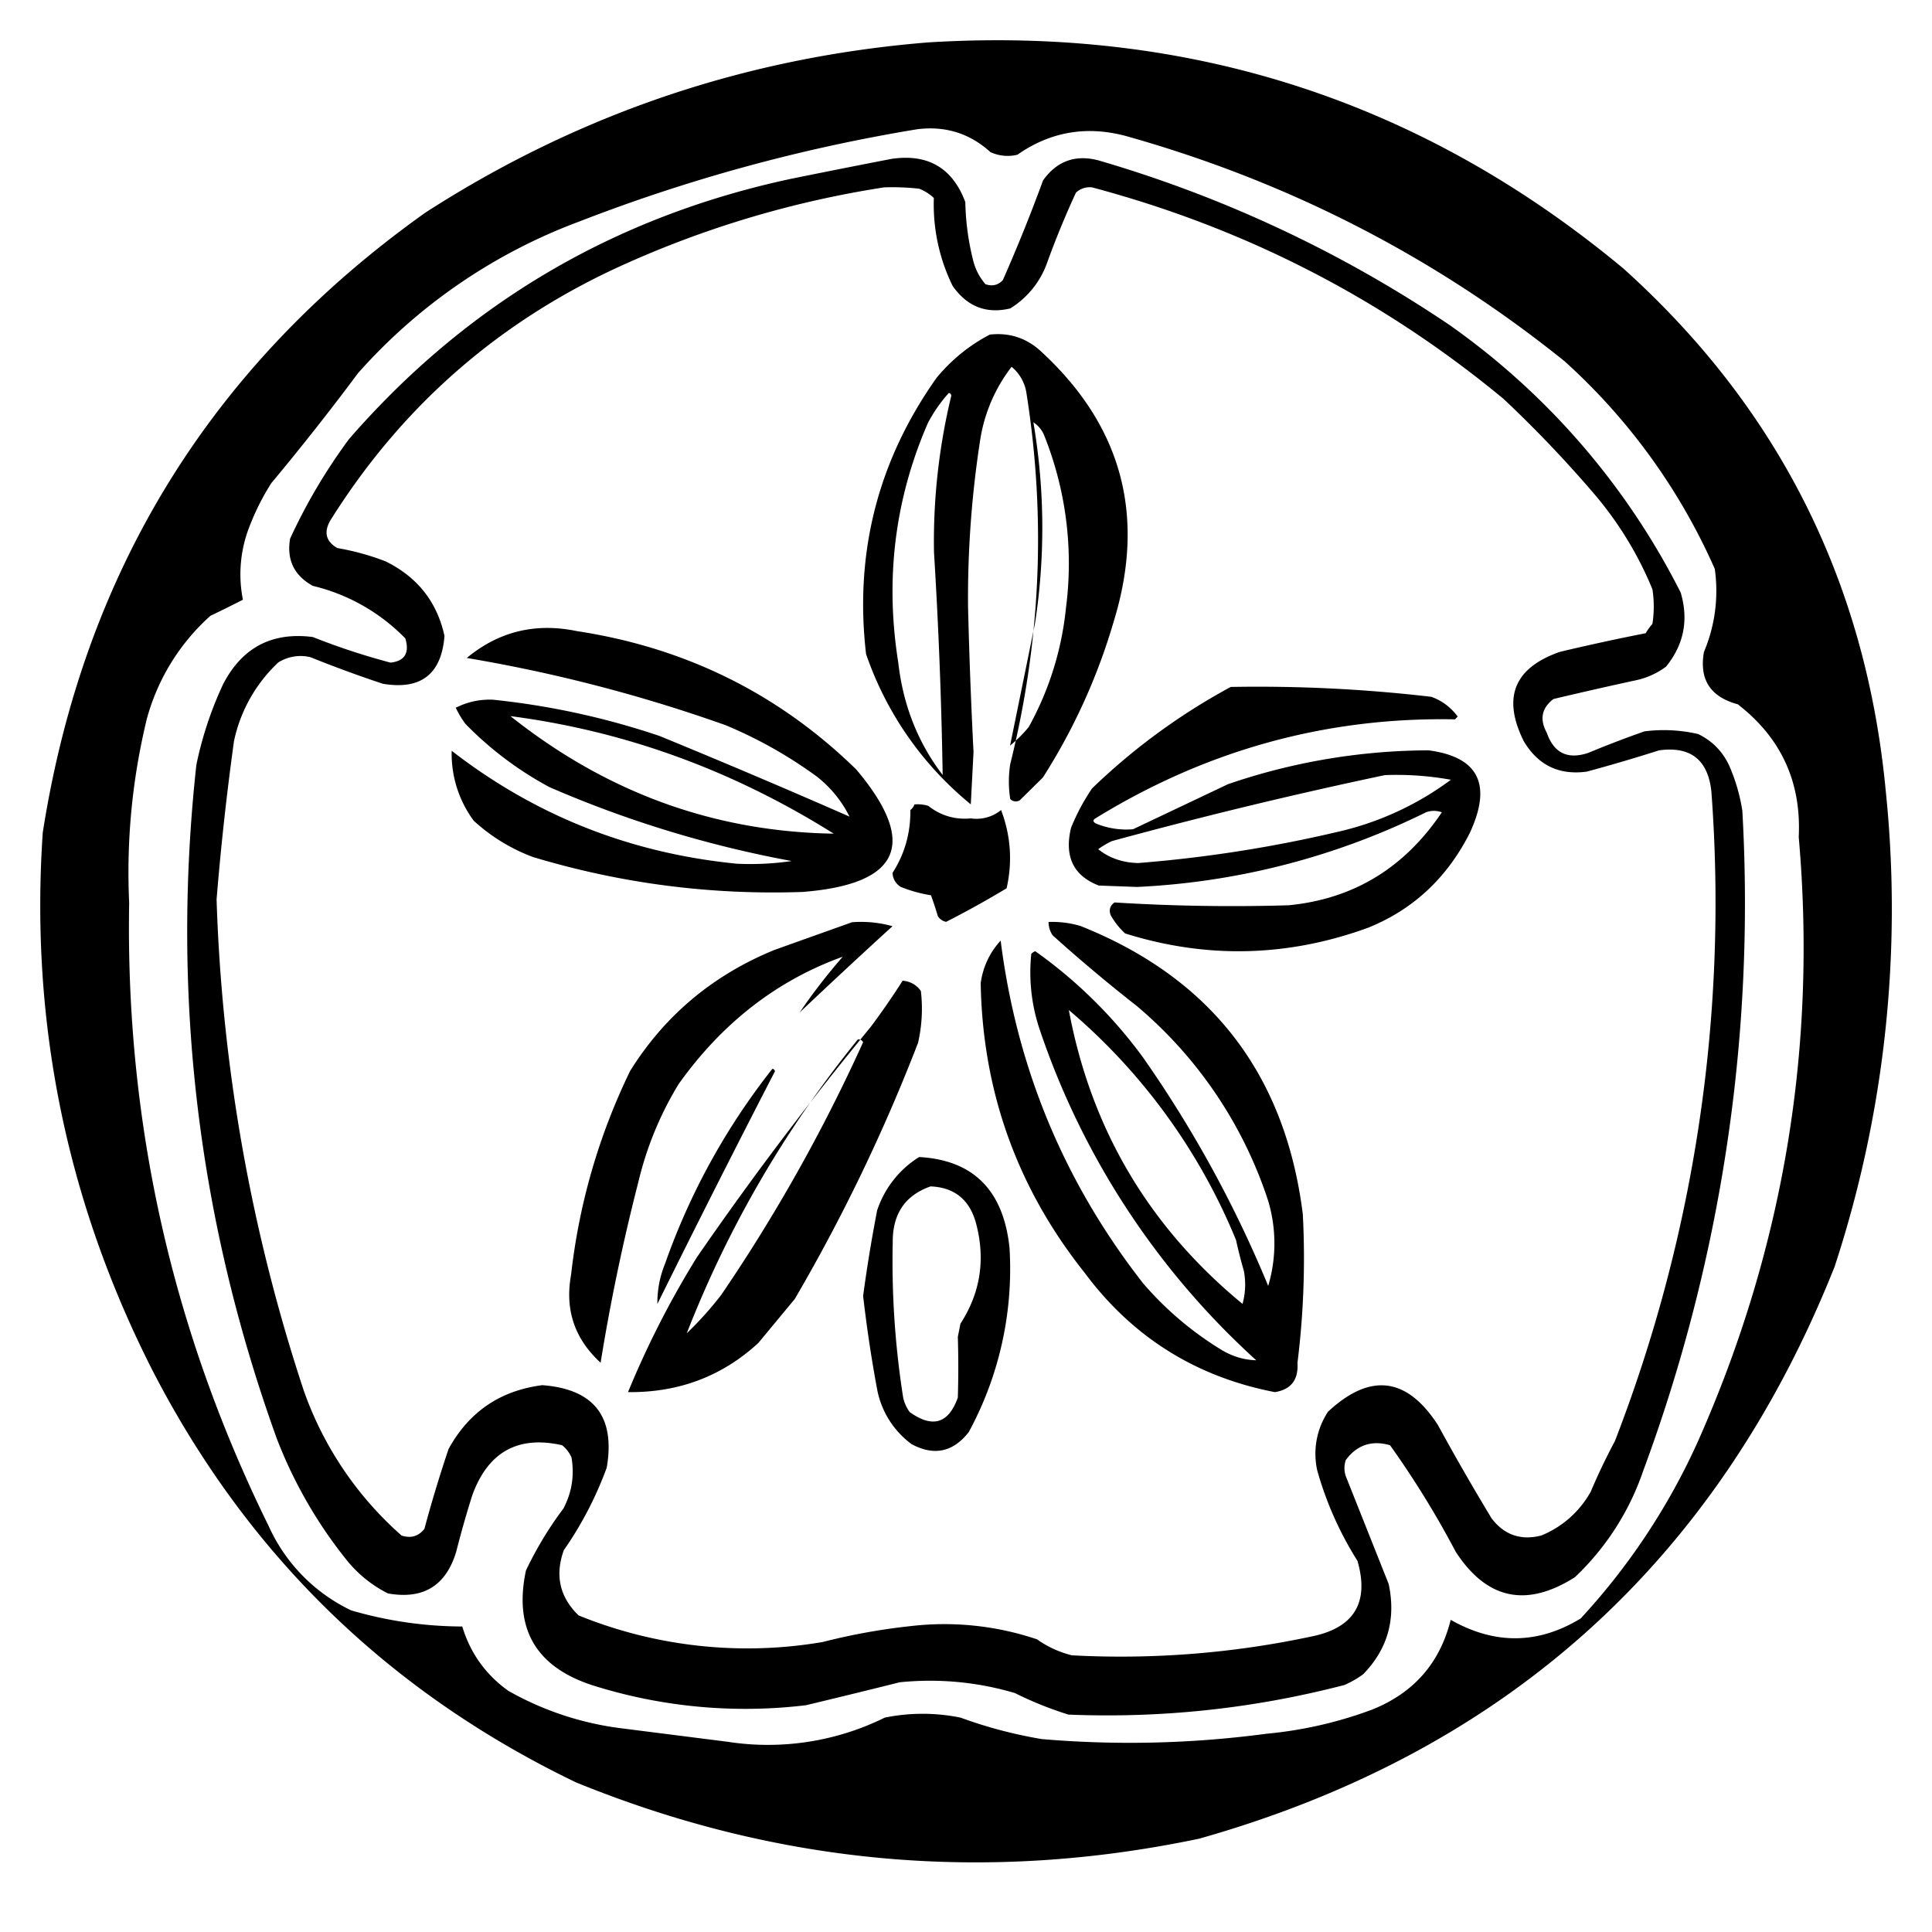 <svg xmlns="http://www.w3.org/2000/svg" width="48" height="48" viewBox="0 0 48 48" fill="currentColor"><path d="M40.34 6.678q5.706 5.136 6.493 12.79l.015.155a28.5 28.5 0 0 1-1.268 11.848q-4.373 10.983-15.785 14.21-7.959 1.671-15.484-1.398-6.97-3.356-10.513-10.217-3.214-6.312-2.736-13.378 1.521-9.726 9.51-15.408 5.707-3.676 12.482-4.226 9.8-.607 17.287 5.624M22.788 3.211a42 42 0 0 0-8.41 2.298 13.75 13.75 0 0 0-5.484 3.763q-1.038 1.395-2.153 2.731a6 6 0 0 0-.538 1.066 3.24 3.24 0 0 0-.168 1.831q-.391.2-.808.4a5.3 5.3 0 0 0-1.58 2.564q-.545 2.25-.438 4.563-.143 8.16 3.465 15.485a4.26 4.26 0 0 0 2.052 2.098q1.35.394 2.759.4.299.992 1.144 1.598a7.6 7.6 0 0 0 2.825.933l2.624.333a6.55 6.55 0 0 0 3.903-.6 4.7 4.7 0 0 1 1.884 0q.984.36 2.018.533 2.8.238 5.585-.133a10.2 10.2 0 0 0 2.624-.6q1.551-.623 1.95-2.23 1.642.933 3.23-.034a16.4 16.4 0 0 0 2.927-4.43q3.175-7.17 2.49-14.985.101-2.046-1.514-3.297-1.022-.275-.841-1.299a3.9 3.9 0 0 0 .269-2.065 15.2 15.2 0 0 0-3.734-5.161q-4.842-3.895-10.9-5.595-1.468-.39-2.691.466a1.02 1.02 0 0 1-.673-.066q-.767-.698-1.817-.567m1.195 1.807q.015.75.2 1.473.085.32.3.569.252.09.432-.1.54-1.224.999-2.477.511-.718 1.364-.502a31.2 31.2 0 0 1 8.72 4.083 18.1 18.1 0 0 1 5.759 6.66q.3 1.02-.366 1.84-.33.244-.732.334-1.035.224-2.064.469-.44.337-.166.836.263.76 1.031.502.691-.287 1.398-.535a3.8 3.8 0 0 1 1.332.067q.516.25.765.77.242.546.333 1.137a40.6 40.6 0 0 1-2.463 16.398 6.54 6.54 0 0 1-1.698 2.644q-1.808 1.146-2.962-.636a23 23 0 0 0-1.63-2.644q-.682-.195-1.099.368a.62.62 0 0 0 0 .402l1.065 2.677q.279 1.306-.632 2.242-.217.16-.466.268-3.373.877-6.857.736a9 9 0 0 1-1.331-.535 7.4 7.4 0 0 0-2.863-.268q-1.163.291-2.33.57a12.6 12.6 0 0 1-5.325-.503q-2.088-.693-1.63-2.844.39-.82.931-1.54.315-.6.2-1.271a.8.8 0 0 0-.233-.302q-1.642-.37-2.23 1.239-.22.695-.4 1.405-.383 1.273-1.697 1.038a3.1 3.1 0 0 1-1.032-.837 11.3 11.3 0 0 1-1.73-3.012Q3.94 27.6 4.878 19.007a9 9 0 0 1 .665-2.008q.708-1.368 2.23-1.172a17 17 0 0 0 1.93.636q.53-.06.367-.602a4.75 4.75 0 0 0-2.297-1.305q-.698-.385-.566-1.172a14 14 0 0 1 1.465-2.476q4.386-5.043 10.95-6.459 1.277-.26 2.53-.502 1.354-.198 1.83 1.071m-2.014-.363a25 25 0 0 0-6.395 1.885q-4.66 2.074-7.36 6.381-.263.443.166.695.615.105 1.199.33 1.188.585 1.465 1.852-.111 1.428-1.532 1.19a31 31 0 0 1-1.798-.66 1.04 1.04 0 0 0-.8.131 3.74 3.74 0 0 0-1.099 1.951 70 70 0 0 0-.433 3.935 43.2 43.2 0 0 0 2.165 12.201 8.6 8.6 0 0 0 2.431 3.604q.346.113.567-.165.269-1 .6-1.984.76-1.386 2.33-1.587 1.926.147 1.6 2.05a9 9 0 0 1-1.066 2.05q-.337.938.366 1.62a11.13 11.13 0 0 0 6.062.662 15.5 15.5 0 0 1 2.081-.384l.117-.013a7.2 7.2 0 0 1 3.131.33q.395.28.866.397a22.7 22.7 0 0 0 5.93-.463q1.615-.316 1.165-1.884a8.5 8.5 0 0 1-1-2.249 1.9 1.9 0 0 1 .267-1.455q1.57-1.463 2.732.33a60 60 0 0 0 1.332 2.316q.47.62 1.232.43a2.47 2.47 0 0 0 1.233-1.092q.271-.64.6-1.256a37.04 37.04 0 0 0 2.397-16.136q-.126-1.185-1.299-1.025a42 42 0 0 1-1.798.529q-1.035.14-1.566-.76-.806-1.622.9-2.216a55 55 0 0 1 2.131-.463q.072-.124.167-.232a2.8 2.8 0 0 0 0-.86 8.8 8.8 0 0 0-1.4-2.314 30 30 0 0 0-2.297-2.414q-4.51-3.735-10.226-5.257a.5.5 0 0 0-.4.132q-.405.877-.732 1.786a2.2 2.2 0 0 1-.9 1.09q-.892.212-1.432-.561a4.6 4.6 0 0 1-.466-2.183 1.1 1.1 0 0 0-.367-.231 6 6 0 0 0-.866-.033m.868 24.091q2.021.114 2.245 2.256a8.5 8.5 0 0 1-1.012 4.577q-.586.75-1.423.299a2.2 2.2 0 0 1-.854-1.36 34 34 0 0 1-.348-2.322q.144-1.068.348-2.123a2.48 2.48 0 0 1 1.044-1.327m.282.73q-.942.332-.938 1.377a21.7 21.7 0 0 0 .259 3.869q.044.198.162.36.852.61 1.196-.36a25 25 0 0 0 0-1.508l.065-.328q.744-1.147.388-2.492-.24-.883-1.132-.918m3.727-6.47q4.87 1.943 5.523 7.16a21 21 0 0 1-.133 3.695q.041.63-.562.726-2.947-.57-4.729-2.97-2.508-3.154-2.579-7.193.087-.608.496-1.055.6 4.752 3.538 8.513a8.2 8.2 0 0 0 1.821 1.576l.064.04q.444.286.926.297a19.5 19.5 0 0 1-5.39-8.249 4.45 4.45 0 0 1-.198-1.847.24.24 0 0 1 .099-.066 11.7 11.7 0 0 1 2.678 2.64 29.5 29.5 0 0 1 3.109 5.675 3.7 3.7 0 0 0 0-2.112 10.65 10.65 0 0 0-3.274-4.85 39 39 0 0 1-2.083-1.75.6.6 0 0 1-.1-.33q.405-.015.794.1m-4.418 1.36a.59.59 0 0 1 .452.256q.075.647-.07 1.286a44 44 0 0 1-3.063 6.365l-.905 1.092q-1.348 1.242-3.238 1.222a23 23 0 0 1 1.706-3.343 84 84 0 0 1 4.317-5.722q.426-.57.8-1.157m-.252-1.354q-1.163 1.06-2.306 2.143.48-.708 1.07-1.385-2.454.886-4.078 3.165a8.4 8.4 0 0 0-1.002 2.44 50 50 0 0 0-.936 4.482q-.968-.885-.735-2.175.3-2.666 1.47-5.077 1.292-2.064 3.576-3l.558-.2 1.38-.492q.514-.037 1.003.099m-.862 2.815a27.3 27.3 0 0 0-4.25 7.3q.465-.447.857-.955a41.7 41.7 0 0 0 3.524-6.276q-.045-.082-.131-.069m-2.123.729q.052.005.064.062a367 367 0 0 0-2.92 5.779q-.007-.517.192-1.005a16.8 16.8 0 0 1 2.664-4.836m7.366-1.46q.826 4.428 4.315 7.3.113-.408.032-.825a12 12 0 0 1-.193-.761 14.9 14.9 0 0 0-4.154-5.715m9.005-7.782q.396.142.656.49l-.066.07q-4.78-.09-8.918 2.45-.13.07 0 .14.449.18.918.14l2.361-1.12a15.5 15.5 0 0 1 4.983-.84q1.868.248 1.017 2.064-.85 1.67-2.525 2.345-3 1.09-6.032.14a1.8 1.8 0 0 1-.36-.455q-.072-.197.097-.315 2.16.135 4.328.07 2.41-.235 3.803-2.31a.57.57 0 0 0-.393 0 18.1 18.1 0 0 1-7.18 1.855l-.951-.035q-.946-.367-.688-1.435.212-.524.524-.98a15.7 15.7 0 0 1 3.443-2.519q2.499-.045 4.983.245m-12.498 2.709q.466.366 1.059.312a.97.97 0 0 0 .751-.208q.36.956.137 1.944-.737.444-1.503.834a.32.32 0 0 1-.205-.14 9 9 0 0 0-.171-.52 3.5 3.5 0 0 1-.751-.208.43.43 0 0 1-.205-.347q.453-.704.444-1.563a.3.3 0 0 0 .102-.139.9.9 0 0 1 .342.035m-8.728-4.341q4.054.618 6.942 3.44 2.313 2.75-1.333 3.04-3.43.119-6.703-.868a4.5 4.5 0 0 1-1.471-.902 2.8 2.8 0 0 1-.547-1.737q3.082 2.39 7 2.797l.08.009q.702.032 1.367-.067a27.7 27.7 0 0 1-6.02-1.837 8.6 8.6 0 0 1-2.085-1.57 2.3 2.3 0 0 1-.24-.401q.433-.22.924-.2 2.12.22 4.138.901 2.434.999 4.72 2.004a2.9 2.9 0 0 0-.821-1.002 11 11 0 0 0-2.258-1.27 38 38 0 0 0-6.43-1.67q1.192-.988 2.737-.667m20.07 3.578q-3.41.72-6.777 1.638a2 2 0 0 0-.342.202q.41.33.992.344a33 33 0 0 0 4.963-.776 7.5 7.5 0 0 0 2.807-1.293 7.5 7.5 0 0 0-1.643-.115m-21.722-1.466q3.583 2.85 8.031 2.92-3.766-2.365-8.031-2.92M25.808 8.68q3.086 2.79 1.859 6.77a15 15 0 0 1-1.757 3.867l-.575.567a.19.19 0 0 1-.236-.033 2.8 2.8 0 0 1 0-.867q1.136-4.564.405-9.204a1.05 1.05 0 0 0-.371-.667 3.96 3.96 0 0 0-.778 1.801 25.6 25.6 0 0 0-.304 4.168q.044 1.802.136 3.602l-.068 1.3a8.3 8.3 0 0 1-2.602-3.735q-.437-3.776 1.757-6.869.563-.674 1.318-1.067.69-.078 1.216.367m-2.234 1.082a3.6 3.6 0 0 0-.522.751q-1.23 2.83-.736 5.941.18 1.593 1.104 2.8-.044-2.768-.215-5.531a15.4 15.4 0 0 1 .43-3.893q-.012-.062-.061-.068m2.1.73a15.6 15.6 0 0 1 .039 5.003l-.618 3.029a3.3 3.3 0 0 0 .463-.461 7.7 7.7 0 0 0 .926-2.963 8.56 8.56 0 0 0-.54-4.279.7.7 0 0 0-.27-.329"/></svg>
